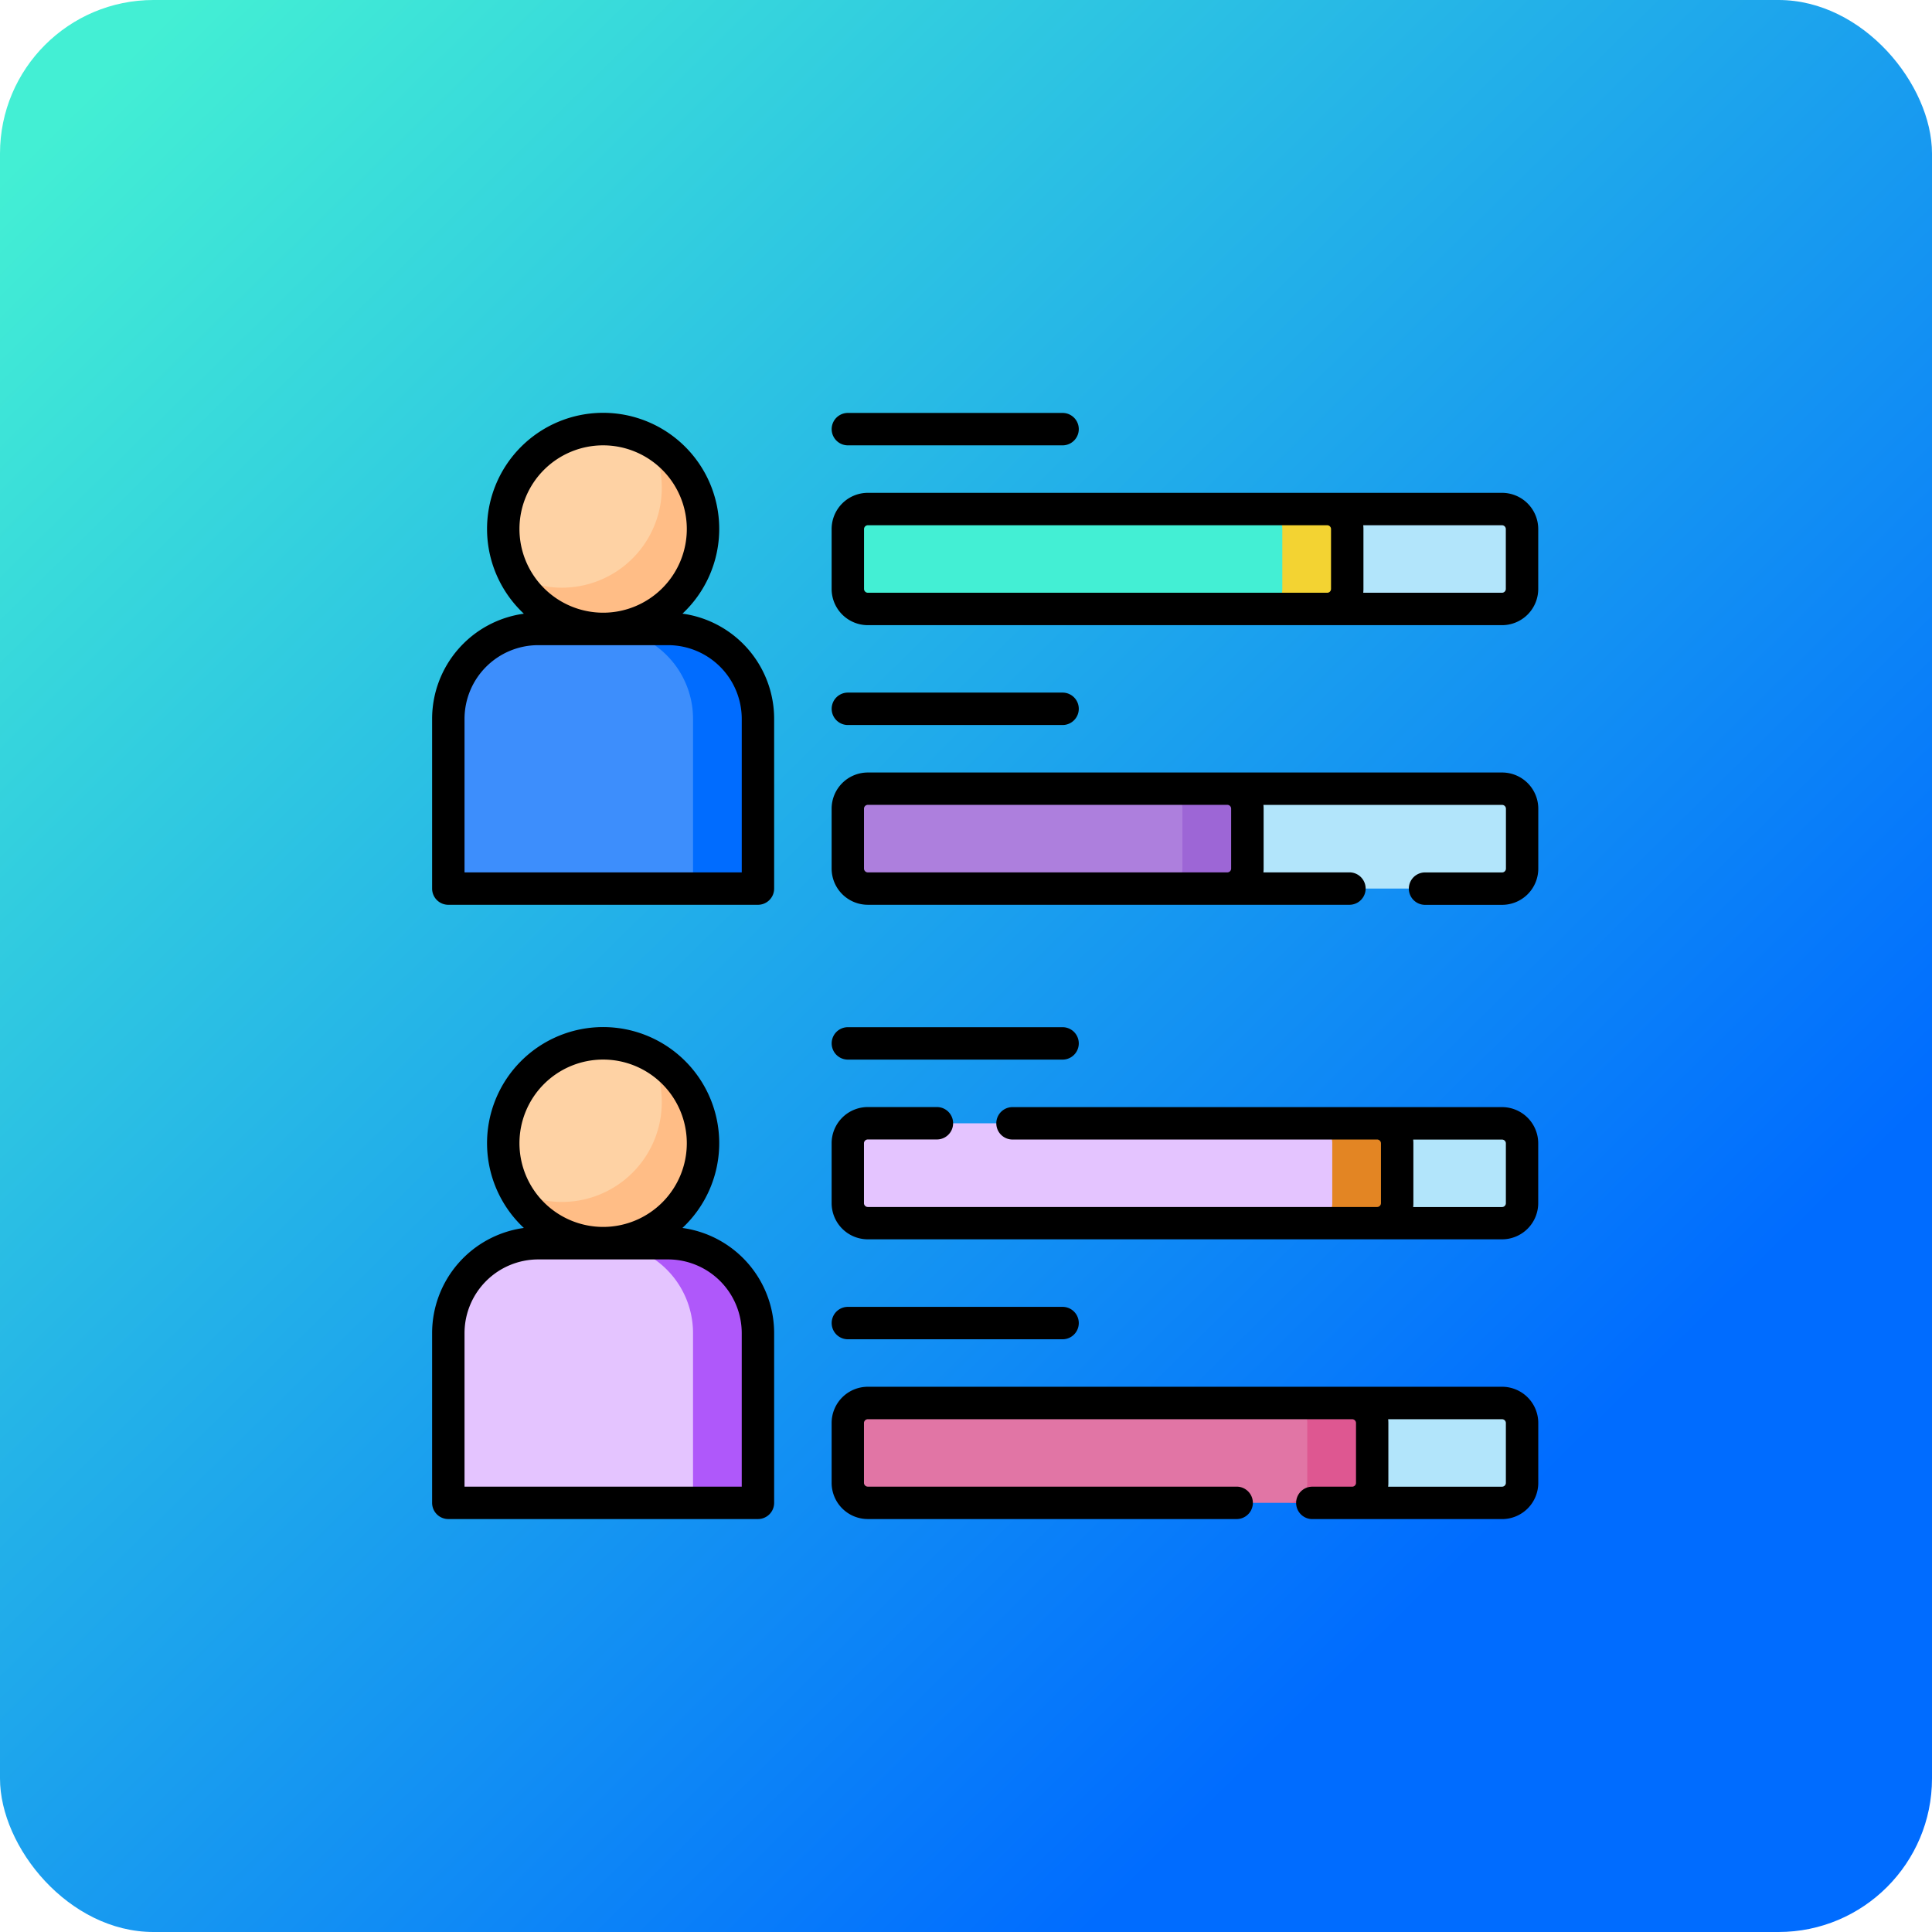 <svg xmlns="http://www.w3.org/2000/svg" xmlns:xlink="http://www.w3.org/1999/xlink" width="151" height="151" viewBox="0 0 151 151"><defs><linearGradient id="a" x1="0.053" y1="0.047" x2="0.962" y2="0.97" gradientUnits="objectBoundingBox"><stop offset="0" stop-color="#43efd4"/><stop offset="0.798" stop-color="#006cff"/><stop offset="1" stop-color="#006cff"/></linearGradient></defs><g transform="translate(6716 9525)"><rect width="151" height="151" rx="12" transform="translate(-6716 -9525)" fill="url(#a)"/><g transform="translate(-6682.227 -9492.726)"><g transform="translate(1.266 1.266)"><g transform="translate(0 15.613)"><path d="M7.5,106.991v13.271H31.7V106.991a7.026,7.026,0,0,0-7.026-7.026H14.526A7.026,7.026,0,0,0,7.5,106.991Z" transform="translate(-7.5 -99.965)" fill="#3d8efc"/></g><g transform="translate(12.1 15.613)"><path d="M84.234,99.965H79.16a7.026,7.026,0,0,1,7.026,7.026v13.271H91.26V106.991A7.025,7.025,0,0,0,84.234,99.965Z" transform="translate(-79.16 -99.965)" fill="#006cff"/></g><g transform="translate(4.293)"><circle cx="7.806" cy="7.806" r="7.806" fill="#fed2a4"/></g><g transform="translate(5.21 0.916)"><path d="M48.913,12.926a7.807,7.807,0,0,1-10.56,10.56,7.807,7.807,0,1,0,10.56-10.56Z" transform="translate(-38.353 -12.926)" fill="#ffbd86"/></g></g><g transform="translate(32.492 7.511)"><g transform="translate(37.471 0)"><path d="M428.007,52.292H414.346V44.486h13.661a1.561,1.561,0,0,1,1.561,1.561v4.684A1.561,1.561,0,0,1,428.007,52.292Z" transform="translate(-414.346 -44.486)" fill="#b2e5fb"/></g><path d="M229.9,52.292H193.99a1.561,1.561,0,0,1-1.561-1.561V46.046a1.561,1.561,0,0,1,1.561-1.561H229.9a1.561,1.561,0,0,1,1.561,1.561V50.73A1.561,1.561,0,0,1,229.9,52.292Z" transform="translate(-192.429 -44.485)" fill="#43efd4"/><g transform="translate(32.396 0)"><path d="M389.369,44.486h-5.074a1.561,1.561,0,0,1,1.561,1.561v4.684a1.561,1.561,0,0,1-1.561,1.561h5.074a1.561,1.561,0,0,0,1.561-1.561V46.047A1.561,1.561,0,0,0,389.369,44.486Z" transform="translate(-384.295 -44.486)" fill="#f3d332"/></g></g><g transform="translate(32.492 29.369)"><g transform="translate(29.664 0)"><path d="M389.581,181.743H368.113v-7.806h21.468a1.561,1.561,0,0,1,1.561,1.561v4.684A1.561,1.561,0,0,1,389.581,181.743Z" transform="translate(-368.113 -173.937)" fill="#b2e5fb"/></g><path d="M222.094,181.743h-28.1a1.561,1.561,0,0,1-1.561-1.561V175.5a1.561,1.561,0,0,1,1.561-1.561h28.1a1.561,1.561,0,0,1,1.561,1.561v4.684A1.561,1.561,0,0,1,222.094,181.743Z" transform="translate(-192.43 -173.936)" fill="#ad7fdd"/><g transform="translate(24.59 0)"><path d="M343.137,173.937h-5.074a1.561,1.561,0,0,1,1.561,1.561v4.684a1.561,1.561,0,0,1-1.561,1.561h5.074a1.561,1.561,0,0,0,1.561-1.561V175.5A1.561,1.561,0,0,0,343.137,173.937Z" transform="translate(-338.063 -173.937)" fill="#9d66d6"/></g></g><g transform="translate(1.266 49.275)"><g transform="translate(0 15.613)"><path d="M7.5,391.322v13.271H31.7V391.322a7.026,7.026,0,0,0-7.026-7.026H14.526A7.026,7.026,0,0,0,7.5,391.322Z" transform="translate(-7.5 -384.296)" fill="#e4c4ff"/></g><g transform="translate(12.1 15.613)"><path d="M84.234,384.295H79.16a7.026,7.026,0,0,1,7.026,7.026v13.271H91.26V391.321A7.025,7.025,0,0,0,84.234,384.295Z" transform="translate(-79.16 -384.295)" fill="#af58fa"/></g><g transform="translate(4.293)"><circle cx="7.806" cy="7.806" r="7.806" fill="#fed2a4"/></g><g transform="translate(5.21 0.916)"><path d="M48.913,297.256a7.807,7.807,0,0,1-10.56,10.56,7.807,7.807,0,1,0,10.56-10.56Z" transform="translate(-38.353 -297.256)" fill="#ffbd86"/></g></g><g transform="translate(32.492 55.52)"><g transform="translate(41.374)"><path d="M447.22,336.622h-9.758v-7.806h9.758a1.561,1.561,0,0,1,1.561,1.561v4.684A1.561,1.561,0,0,1,447.22,336.622Z" transform="translate(-437.462 -328.816)" fill="#b2e5fb"/></g><path d="M233.8,336.622H193.991a1.561,1.561,0,0,1-1.561-1.561v-4.684a1.561,1.561,0,0,1,1.561-1.561H233.8a1.561,1.561,0,0,1,1.561,1.561v4.684A1.561,1.561,0,0,1,233.8,336.622Z" transform="translate(-192.43 -328.816)" fill="#e4c4ff"/><g transform="translate(36.3)"><path d="M412.486,328.816h-5.074a1.561,1.561,0,0,1,1.561,1.561v4.684a1.561,1.561,0,0,1-1.561,1.561h5.074a1.561,1.561,0,0,0,1.561-1.561v-4.684A1.561,1.561,0,0,0,412.486,328.816Z" transform="translate(-407.412 -328.816)" fill="#e38523"/></g></g><g transform="translate(32.492 77.378)"><g transform="translate(39.422)"><path d="M437.614,466.073H425.9v-7.806h11.71a1.561,1.561,0,0,1,1.561,1.561v4.684A1.561,1.561,0,0,1,437.614,466.073Z" transform="translate(-425.904 -458.267)" fill="#b2e5fb"/></g><path d="M231.852,466.073H193.991a1.561,1.561,0,0,1-1.561-1.561v-4.684a1.561,1.561,0,0,1,1.561-1.561h37.861a1.561,1.561,0,0,1,1.561,1.561v4.684A1.561,1.561,0,0,1,231.852,466.073Z" transform="translate(-192.43 -458.267)" fill="#e175a5"/><g transform="translate(34.348)"><path d="M400.928,458.267h-5.074a1.561,1.561,0,0,1,1.561,1.561v4.684a1.561,1.561,0,0,1-1.561,1.561h5.074a1.561,1.561,0,0,0,1.561-1.561v-4.684A1.561,1.561,0,0,0,400.928,458.267Z" transform="translate(-395.854 -458.267)" fill="#de5791"/></g></g><g transform="translate(0)"><path d="M19.563,15.691a9.073,9.073,0,1,0-12.393,0A8.3,8.3,0,0,0,0,23.9V37.176a1.266,1.266,0,0,0,1.266,1.266h24.2a1.266,1.266,0,0,0,1.266-1.266V23.9a8.3,8.3,0,0,0-7.17-8.214ZM6.826,9.073a6.54,6.54,0,1,1,6.54,6.54,6.547,6.547,0,0,1-6.54-6.54ZM24.2,35.909H2.533v-12a5.766,5.766,0,0,1,5.759-5.759H18.44A5.766,5.766,0,0,1,24.2,23.9v12Z" transform="translate(0 0)"/><path d="M237.328,36.986h-49.57a2.831,2.831,0,0,0-2.828,2.828V44.5a2.831,2.831,0,0,0,2.828,2.828h49.57a2.831,2.831,0,0,0,2.828-2.828V39.814A2.831,2.831,0,0,0,237.328,36.986ZM187.463,44.5V39.814a.3.3,0,0,1,.295-.295h35.909a.3.3,0,0,1,.295.295V44.5a.3.3,0,0,1-.295.295H187.758A.3.3,0,0,1,187.463,44.5Zm50.16,0a.3.3,0,0,1-.295.295H226.479a2.837,2.837,0,0,0,.016-.295V39.814a2.833,2.833,0,0,0-.016-.295h10.849a.3.3,0,0,1,.295.295Z" transform="translate(-153.705 -30.741)"/><path d="M186.2,2.533H202.98a1.266,1.266,0,1,0,0-2.533H186.2a1.266,1.266,0,1,0,0,2.533Z" transform="translate(-153.705)"/><path d="M237.327,166.44H187.758a2.83,2.83,0,0,0-2.828,2.826v4.684a2.831,2.831,0,0,0,2.828,2.828H225.4a1.266,1.266,0,1,0,0-2.533h-6.723a2.836,2.836,0,0,0,.016-.295v-4.684a2.824,2.824,0,0,0-.016-.294h18.655a.3.3,0,0,1,.3.294v4.684a.3.3,0,0,1-.3.3h-6.022a1.266,1.266,0,1,0,0,2.533h6.022a2.831,2.831,0,0,0,2.828-2.828v-4.684A2.83,2.83,0,0,0,237.327,166.44Zm-21.172,2.827v4.684a.3.3,0,0,1-.295.295h-28.1a.3.3,0,0,1-.3-.3v-4.684a.3.3,0,0,1,.3-.294h28.107A.3.3,0,0,1,216.155,169.267Z" transform="translate(-153.705 -138.337)"/><path d="M202.98,131.984a1.266,1.266,0,1,0,0-2.533H186.2a1.266,1.266,0,1,0,0,2.533Z" transform="translate(-153.705 -107.593)"/><path d="M19.563,300.021a9.073,9.073,0,1,0-12.393,0A8.3,8.3,0,0,0,0,308.235v13.271a1.266,1.266,0,0,0,1.266,1.266h24.2a1.266,1.266,0,0,0,1.266-1.266V308.235a8.3,8.3,0,0,0-7.17-8.214ZM6.826,293.4a6.54,6.54,0,1,1,6.54,6.54,6.547,6.547,0,0,1-6.54-6.54ZM24.2,320.239H2.533v-12a5.766,5.766,0,0,1,5.759-5.759H18.44a5.766,5.766,0,0,1,5.759,5.759v12Z" transform="translate(0 -236.321)"/><path d="M237.327,321.32h-38.26a1.266,1.266,0,1,0,0,2.533h28.509a.3.3,0,0,1,.288.294v4.684a.3.3,0,0,1-.295.295H187.758a.3.3,0,0,1-.3-.3v-4.684a.3.3,0,0,1,.3-.294h5.4a1.266,1.266,0,1,0,0-2.533h-5.4a2.83,2.83,0,0,0-2.828,2.826v4.684a2.831,2.831,0,0,0,2.828,2.828h49.569a2.831,2.831,0,0,0,2.828-2.828v-4.684A2.83,2.83,0,0,0,237.327,321.32Zm.3,7.51a.3.3,0,0,1-.3.3h-6.945a2.836,2.836,0,0,0,.016-.295v-4.684a2.823,2.823,0,0,0-.016-.294h6.945a.3.3,0,0,1,.3.294v4.684Z" transform="translate(-153.705 -267.065)"/><path d="M202.98,286.863a1.266,1.266,0,1,0,0-2.533H186.2a1.266,1.266,0,1,0,0,2.533Z" transform="translate(-153.705 -236.321)"/><path d="M237.327,450.77H187.758a2.831,2.831,0,0,0-2.828,2.827v4.684a2.831,2.831,0,0,0,2.828,2.828h28.828a1.266,1.266,0,1,0,0-2.533H187.758a.3.3,0,0,1-.3-.3V453.6a.3.3,0,0,1,.3-.294h37.864a.3.3,0,0,1,.292.294v4.684a.3.3,0,0,1-.295.295H222.5a1.266,1.266,0,1,0,0,2.533h14.831a2.831,2.831,0,0,0,2.828-2.828V453.6A2.83,2.83,0,0,0,237.327,450.77Zm.3,7.51a.3.3,0,0,1-.3.3h-8.9a2.833,2.833,0,0,0,.016-.295V453.6a2.828,2.828,0,0,0-.016-.294h8.9a.3.3,0,0,1,.3.294v4.684Z" transform="translate(-153.705 -374.658)"/><path d="M202.98,416.314a1.266,1.266,0,1,0,0-2.533H186.2a1.266,1.266,0,1,0,0,2.533Z" transform="translate(-153.705 -343.914)"/></g></g></g></svg>